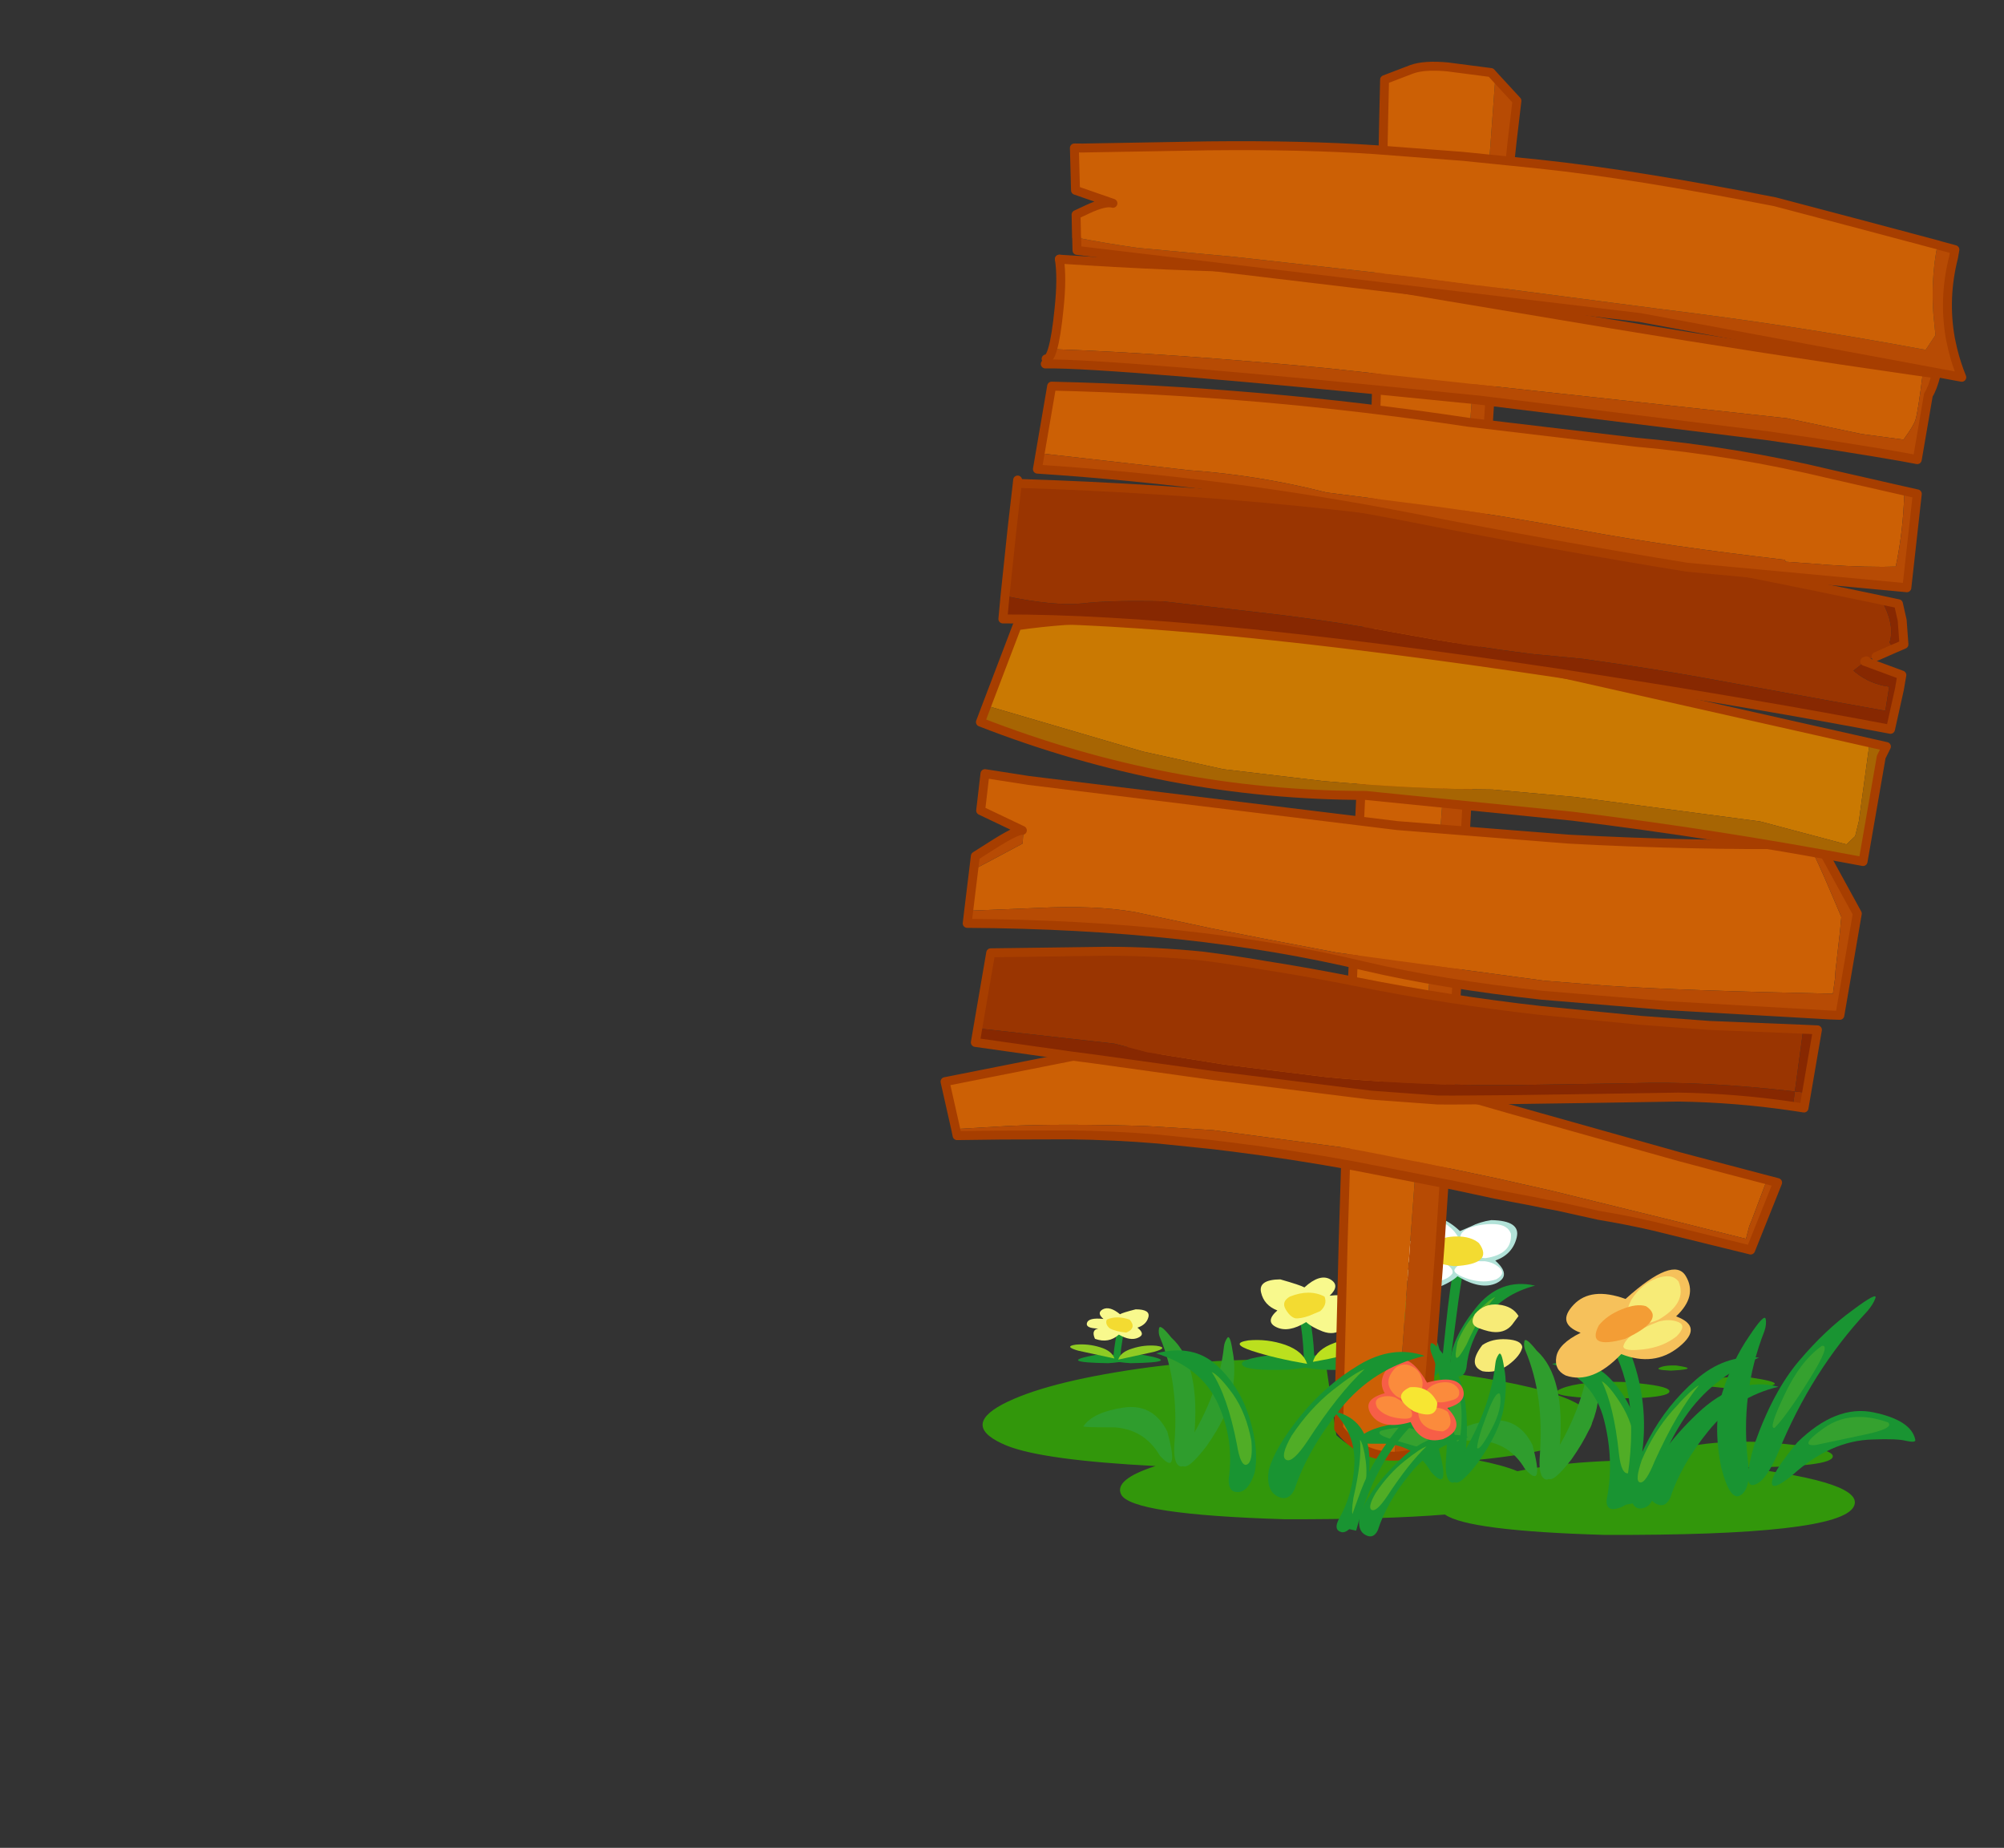 <?xml version="1.0" encoding="UTF-8" standalone="no"?>
<svg xmlns:xlink="http://www.w3.org/1999/xlink" height="413.3px" width="448.3px" xmlns="http://www.w3.org/2000/svg">
  <rect width="100%" height="100%" fill="#333333" stroke="none"/>
  <g transform="matrix(1.0, 0.0, 0.0, 1.0, 307.65, 180.0)">
    <use data-characterId="188" height="70.9" transform="matrix(1.0, 0.0, 0.0, 1.0, -87.85, 92.4)" width="195.15" xlink:href="#shape0"/>
    <use data-characterId="189" height="311.15" transform="matrix(0.985, 0.169, -0.169, 0.985, -62.648, -179.978)" width="206.45" xlink:href="#shape1"/>
    <use data-characterId="190" height="60.45" transform="matrix(1, 0.022, -0.247, 1.007, -56.042, 101.231)" width="185.9" xlink:href="#shape2"/>
  </g>
  <defs>
    <g id="shape0" transform="matrix(1.0, 0.0, 0.0, 1.0, 87.85, -92.4)">
      <path d="M65.05 146.75 L64.55 146.35 Q63.6 144.75 70.55 143.45 77.45 142.15 86.8 142.55 103.6 143.75 102.25 146.05 100.95 148.15 81.95 148.2 109.75 151.6 107.05 156.95 103.8 163.5 51.2 163.3 20.75 162.4 15.6 158.75 2.1 159.85 -20.3 159.8 -54.65 158.75 -56.85 154.25 -58.5 150.9 -49.15 147.9 -74.3 146.6 -82.4 143.35 -92.75 139.1 -83.4 134.1 -74.05 129.2 -53.0 126.15 -33.6 123.35 -11.15 124.35 L-8.7 141.0 Q-2.8 146.45 4.7 145.05 7.65 144.45 10.9 142.85 L9.45 126.2 Q52.15 131.15 48.15 139.25 45.6 144.25 22.65 146.55 28.55 147.7 31.8 149.05 46.3 146.15 65.05 146.75 M63.6 125.9 Q64.45 125.45 66.3 125.4 L67.25 125.4 Q72.95 126.2 66.3 126.55 L65.95 126.55 Q62.5 126.4 63.6 125.9 M74.55 129.05 L74.75 128.95 Q77.35 127.75 83.1 127.95 L83.95 128.1 Q94.8 129.7 83.95 130.45 L80.15 130.65 74.75 130.1 Q73.25 129.7 74.55 129.05 M55.65 129.1 L58.95 129.4 Q66.45 130.15 65.75 131.4 65.2 132.35 58.95 132.7 L50.7 132.8 Q37.4 132.35 41.6 130.6 45.8 128.85 55.65 129.1" fill="#33b400" fill-opacity="0.78" fill-rule="evenodd" stroke="none"/>
      <path d="M-54.7 124.9 Q-42.65 124.7 -52.15 123.0 -56.35 122.75 -58.35 123.6 -60.4 124.5 -54.7 124.9" fill="#1a9431" fill-rule="evenodd" stroke="none"/>
      <path d="M-62.3 123.0 Q-71.8 124.7 -59.75 124.9 -54.1 124.5 -56.1 123.6 -58.1 122.75 -62.3 123.0" fill="#1a9431" fill-rule="evenodd" stroke="none"/>
      <path d="M-58.4 121.7 L-58.7 124.5 -57.15 124.55 -56.85 121.6 -56.2 117.4 Q-55.85 116.35 -56.75 116.8 L-57.75 117.4 -58.4 121.7" fill="#199432" fill-rule="evenodd" stroke="none"/>
      <path d="M-57.1 113.95 Q-59.4 112.05 -60.95 112.85 -62.4 113.65 -60.8 115.0 -64.15 114.65 -64.5 115.9 -64.85 117.1 -61.95 117.15 -63.6 117.45 -62.7 119.45 -59.65 120.55 -57.35 118.5 -54.8 120.0 -53.05 119.2 -51.3 118.45 -53.2 116.95 -51.2 116.3 -50.75 114.6 -50.3 112.85 -53.6 112.85 -56.55 113.6 -57.1 113.95" fill="#f8f98d" fill-rule="evenodd" stroke="none"/>
      <path d="M-59.4 117.1 Q-58.0 117.85 -55.7 118.05 -53.3 117.05 -54.95 115.15 -57.85 114.15 -60.05 115.15 -60.5 116.15 -59.4 117.1" fill="#f3db31" fill-rule="evenodd" stroke="none"/>
      <path d="M-58.35 123.85 Q-58.9 122.15 -61.5 121.35 -64.2 120.5 -67.0 120.75 -69.75 121.15 -66.45 122.1 L-58.35 123.85" fill="#8fcb24" fill-rule="evenodd" stroke="none"/>
      <path d="M-57.5 124.1 L-49.45 122.35 Q-46.1 121.4 -48.95 121.0 -51.7 120.75 -54.3 121.6 -57.0 122.4 -57.5 124.1" fill="#8fcb24" fill-rule="evenodd" stroke="none"/>
      <path d="M-19.55 126.35 Q-28.85 126.65 -29.75 125.3 -30.65 124.05 -23.5 123.1 -17.1 122.7 -14.05 124.2 -10.95 125.6 -19.55 126.35" fill="#1a9431" fill-rule="evenodd" stroke="none"/>
      <path d="M-1.8 125.3 Q-2.6 126.65 -11.9 126.35 -20.55 125.6 -17.5 124.2 -14.4 122.7 -8.0 123.1 -0.95 124.05 -1.8 125.3" fill="#1a9431" fill-rule="evenodd" stroke="none"/>
      <path d="M-13.8 120.95 L-13.5 125.6 -15.85 125.65 -16.15 120.75 Q-16.5 116.2 -17.25 113.65 -17.7 111.85 -16.45 112.65 L-14.9 113.65 Q-14.15 116.7 -13.8 120.95" fill="#199432" fill-rule="evenodd" stroke="none"/>
      <path d="M-11.75 117.8 Q-14.3 116.8 -15.45 115.7 -19.4 118.15 -22.1 116.85 -24.75 115.6 -21.9 113.1 -24.9 111.95 -25.55 109.05 -26.2 106.2 -21.25 106.15 -16.7 107.45 -15.85 107.95 -12.4 104.8 -10.05 106.15 -7.75 107.5 -10.2 109.8 -5.05 109.25 -4.6 111.25 -4.05 113.3 -8.5 113.5 -7.85 113.7 -6.95 114.65 -6.0 115.6 -7.4 117.25 -9.15 118.75 -11.75 117.8" fill="#f8f98d" fill-rule="evenodd" stroke="none"/>
      <path d="M-12.3 113.25 L-14.8 114.3 Q-16.8 115.0 -17.95 114.85 -19.15 114.45 -20.1 112.75 -21.0 111.1 -19.1 110.0 -14.7 108.25 -11.35 110.0 -10.65 111.75 -12.3 113.25" fill="#f3db31" fill-rule="evenodd" stroke="none"/>
      <path d="M-13.95 124.6 Q-13.15 121.8 -9.1 120.35 -5.05 118.95 -0.8 119.35 3.45 120.0 -1.7 121.7 -6.75 123.35 -13.95 124.6" fill="#bbe01e" fill-rule="evenodd" stroke="none"/>
      <path d="M-15.25 125.05 Q-22.5 123.8 -27.55 122.15 -32.65 120.45 -28.4 119.8 -24.15 119.4 -20.1 120.8 -16.1 122.25 -15.25 125.05" fill="#bbe01e" fill-rule="evenodd" stroke="none"/>
      <path d="M0.95 116.4 Q5.1 119.3 6.35 127.65 5.9 134.0 4.25 128.2 3.1 121.55 -0.25 116.5 L-0.65 115.4 Q-0.7 114.85 0.95 116.4" fill="#2f9d2d" fill-rule="evenodd" stroke="none"/>
      <path d="M8.35 117.85 Q10.7 121.65 8.0 128.6 6.6 131.45 5.85 130.9 5.2 130.3 5.9 128.2 7.95 122.55 7.2 117.35 7.15 116.75 7.35 116.35 7.55 115.95 8.35 117.85" fill="#2f9d2d" fill-rule="evenodd" stroke="none"/>
      <path d="M-6.5 126.6 Q-5.75 125.05 -2.5 124.45 0.8 123.9 3.2 127.1 5.9 132.25 2.95 129.75 0.5 126.9 -2.95 126.65 -6.9 126.8 -6.5 126.6" fill="#2f9d2d" fill-rule="evenodd" stroke="none"/>
      <path d="M15.75 116.9 Q16.75 107.2 17.75 102.7 L19.4 101.4 Q20.75 100.45 20.05 102.8 19.45 104.95 18.6 110.95 L17.1 122.3 16.4 128.0 14.6 127.7 15.75 116.9" fill="#199432" fill-rule="evenodd" stroke="none"/>
      <path d="M27.1 107.0 Q23.6 108.6 18.4 105.45 16.95 106.85 13.55 108.15 10.2 109.45 7.9 107.5 6.1 105.25 7.25 104.05 8.4 102.75 9.3 102.5 3.55 102.3 4.2 99.65 4.85 96.95 11.55 97.7 8.4 94.75 11.4 92.9 14.45 91.15 18.95 95.35 L21.3 94.35 Q23.45 93.25 25.95 92.9 32.55 93.0 31.65 96.75 30.75 100.55 26.85 101.95 30.6 105.3 27.1 107.0" fill="#b2e2d8" fill-rule="evenodd" stroke="none"/>
      <path d="M9.1 112.15 Q14.55 119.05 14.75 124.45 14.55 127.35 12.6 128.3 10.7 129.15 10.25 127.2 9.7 121.35 6.35 115.2 2.95 109.05 -4.25 107.05 3.65 105.25 9.1 112.15" fill="#199432" fill-rule="evenodd" stroke="none"/>
      <path d="M22.4 112.65 Q27.85 105.75 35.75 107.55 28.55 109.45 24.7 114.75 20.95 120.1 20.4 125.9 20.0 127.95 18.5 127.85 16.95 127.75 16.75 124.95 16.95 119.55 22.4 112.65" fill="#199432" fill-rule="evenodd" stroke="none"/>
      <path d="M17.25 104.85 Q16.3 106.2 13.45 106.75 10.7 107.3 8.7 105.8 6.6 103.5 10.7 101.35 12.85 101.0 15.3 102.35 17.65 103.7 17.25 104.85" fill="#ffffff" fill-rule="evenodd" stroke="none"/>
      <path d="M27.9 103.65 Q29.2 104.95 27.05 106.15 24.3 107.1 20.95 106.1 17.55 105.0 17.7 104.05 18.6 101.9 24.55 102.1 26.55 102.35 27.9 103.65" fill="#ffffff" fill-rule="evenodd" stroke="none"/>
      <path d="M30.35 95.95 Q30.65 100.55 24.65 101.4 21.8 101.35 19.8 98.7 17.85 96.1 20.8 94.7 23.75 93.65 26.75 93.8 29.65 93.95 30.35 95.95" fill="#ffffff" fill-rule="evenodd" stroke="none"/>
      <path d="M16.25 94.1 Q17.95 95.45 18.55 96.75 L16.25 97.9 Q14.2 98.9 13.25 98.75 12.3 98.35 11.35 96.8 10.4 95.2 12.35 93.85 14.6 92.85 16.25 94.1" fill="#ffffff" fill-rule="evenodd" stroke="none"/>
      <path d="M5.75 100.45 Q5.8 98.7 8.2 98.65 L12.5 99.2 Q14.25 100.2 12.7 101.55 L9.0 102.1 Q6.2 102.15 5.75 100.45" fill="#ffffff" fill-rule="evenodd" stroke="none"/>
      <path d="M23.2 98.05 Q26.65 102.75 17.65 103.2 9.4 102.2 13.0 97.95 15.1 96.55 18.3 96.55 21.45 96.55 23.2 98.05" fill="#f3db31" fill-rule="evenodd" stroke="none"/>
      <path d="M4.15 109.25 Q5.35 109.7 8.15 112.5 10.8 115.25 12.55 119.3 13.65 126.15 10.0 120.05 7.1 112.9 4.15 109.25" fill="#50ad26" fill-rule="evenodd" stroke="none"/>
      <path d="M26.85 110.1 Q23.6 113.6 20.4 120.75 17.0 126.95 18.4 120.15 20.1 116.1 22.85 113.35 25.6 110.55 26.85 110.1" fill="#50ad26" fill-rule="evenodd" stroke="none"/>
      <path d="M23.95 120.85 Q26.15 119.35 29.4 119.55 32.7 119.75 32.9 121.3 32.5 123.25 29.75 125.3 26.95 127.25 24.0 126.7 20.55 125.3 23.95 120.85" fill="#f7eb77" fill-rule="evenodd" stroke="none"/>
      <path d="M27.6 111.8 Q30.75 112.15 32.05 114.35 L30.6 116.3 Q29.2 118.0 26.85 117.95 25.55 117.95 23.25 117.1 20.9 116.3 22.3 113.9 24.35 111.45 27.6 111.8" fill="#f7eb77" fill-rule="evenodd" stroke="none"/>
    </g>
    <g id="shape1" transform="matrix(1.0, 0.0, 0.0, 1.0, 102.95, 152.5)">
      <path d="M-11.75 -150.6 L-6.1 -146.25 Q-4.4 -109.9 1.1 -62.45 L13.5 45.8 15.0 59.15 20.25 109.2 Q22.6 133.3 24.4 155.15 21.15 156.75 18.2 157.35 L-11.75 -150.6" fill="#b74b04" fill-rule="evenodd" stroke="none"/>
      <path d="M18.2 157.35 Q10.7 158.75 4.8 153.3 L-0.6 116.5 -1.3 111.7 -1.65 109.2 -2.55 102.75 -3.9 93.1 -8.45 59.15 -13.15 21.9 Q-18.2 -19.65 -24.45 -65.3 L-32.9 -124.5 -33.7 -129.85 -34.85 -137.45 -36.1 -145.9 -30.45 -149.25 Q-27.85 -150.7 -22.7 -151.1 L-12.9 -151.5 -11.75 -150.6 18.2 157.35" fill="#cc6005" fill-rule="evenodd" stroke="none"/>
      <path d="M18.2 157.35 Q10.7 158.75 4.8 153.3 L-0.6 116.5 -1.3 111.7 -1.65 109.2 -2.55 102.75 -3.9 93.1 -8.45 59.15 -13.15 21.9 Q-18.2 -19.65 -24.45 -65.3 L-32.9 -124.5 -33.7 -129.85 -34.85 -137.45 -36.1 -145.9 -30.45 -149.25 Q-27.85 -150.7 -22.7 -151.1 L-12.9 -151.5 -11.75 -150.6 -6.1 -146.25 Q-4.4 -109.9 1.1 -62.45 L13.5 45.8 15.0 59.15 20.25 109.2 Q22.6 133.3 24.4 155.15 21.15 156.75 18.2 157.35 Z" fill="none" stroke="#a73e00" stroke-linecap="round" stroke-linejoin="round" stroke-width="2.0"/>
      <path d="M-91.0 101.8 L-95.15 91.75 -67.85 81.3 Q-57.6 78.3 -47.0 76.1 L-36.35 74.45 -34.2 74.25 -28.2 73.75 -25.4 73.65 -22.65 73.6 Q-14.25 73.45 -6.05 73.75 L18.6 75.2 23.1 75.6 30.35 76.4 70.1 80.55 90.0 82.3 90.05 82.3 90.0 82.5 89.7 83.3 88.05 91.85 87.75 93.15 87.5 96.1 71.55 94.9 42.75 92.85 30.35 92.2 19.65 91.8 Q2.0 91.2 -4.75 91.2 L-34.2 92.3 -49.3 93.95 Q-68.25 96.65 -79.6 99.15 L-91.0 101.8" fill="#cc6005" fill-rule="evenodd" stroke="none"/>
      <path d="M-91.0 101.8 L-79.6 99.15 Q-68.25 96.65 -49.3 93.95 L-34.2 92.3 -4.75 91.2 Q2.0 91.2 19.65 91.8 L30.35 92.2 42.75 92.85 71.55 94.9 87.5 96.1 87.75 93.15 88.05 91.85 89.7 83.3 90.0 82.5 90.05 82.3 92.35 82.5 88.95 98.4 87.05 98.25 86.9 98.25 66.55 96.8 Q60.25 96.45 54.15 96.5 L44.95 96.05 41.95 96.0 38.85 95.9 30.35 95.75 20.55 95.35 -2.05 94.85 Q-15.6 94.7 -29.15 95.3 L-34.2 95.55 -45.95 96.35 Q-55.75 97.2 -65.5 98.75 L-80.7 101.4 -90.45 103.2 -91.0 101.8" fill="#b74b04" fill-rule="evenodd" stroke="none"/>
      <path d="M90.05 82.3 L90.0 82.3 70.1 80.55 30.35 76.4 23.1 75.6 18.6 75.2 -6.05 73.75 Q-14.25 73.45 -22.65 73.6 L-25.4 73.65 -28.2 73.75 -34.2 74.25 -36.35 74.45 -47.0 76.1 Q-57.6 78.3 -67.85 81.3 L-95.15 91.75 -91.0 101.8 -90.45 103.2 -80.7 101.4 -65.5 98.75 Q-55.75 97.2 -45.95 96.35 L-34.2 95.55 -29.15 95.3 Q-15.6 94.7 -2.05 94.85 L20.55 95.35 30.35 95.75 38.85 95.9 41.95 96.0 44.95 96.05 54.15 96.5 Q60.25 96.45 66.55 96.8 L86.9 98.25 87.05 98.25 88.95 98.4 92.35 82.5 90.05 82.3 Z" fill="none" stroke="#a73e00" stroke-linecap="round" stroke-linejoin="round" stroke-width="2.0"/>
      <path d="M92.2 47.7 L92.7 61.75 95.35 61.6 95.35 65.05 92.85 65.1 92.7 61.75 Q71.95 62.9 56.4 66.1 L30.35 71.0 23.55 72.15 Q6.25 75.0 -10.95 76.3 L-34.2 77.4 -51.6 77.6 -59.25 76.95 -89.95 78.75 -89.95 61.6 -64.3 56.85 Q-53.8 55.05 -43.05 54.3 -36.05 54.0 -29.05 54.0 -18.55 53.85 -8.0 54.15 12.9 54.7 33.65 53.5 L55.95 51.9 71.45 50.4 92.2 47.7" fill="#9a3501" fill-rule="evenodd" stroke="none"/>
      <path d="M92.2 47.7 L95.35 47.3 95.35 61.6 92.7 61.75 92.2 47.7 M92.85 65.1 Q79.95 65.4 67.2 67.4 L46.45 71.3 30.35 74.3 23.1 75.6 17.8 76.55 14.25 77.15 -0.65 78.6 -34.2 80.15 -36.0 80.25 -62.9 81.1 -62.95 81.1 -67.85 81.3 -89.95 81.95 -89.95 78.75 -59.25 76.95 -51.6 77.6 -34.2 77.4 -10.95 76.3 Q6.25 75.0 23.55 72.15 L30.35 71.0 56.4 66.1 Q71.95 62.9 92.7 61.75 L92.85 65.1" fill="#872801" fill-rule="evenodd" stroke="none"/>
      <path d="M95.35 61.6 L95.35 47.3 92.2 47.7 71.45 50.4 55.95 51.9 33.65 53.5 Q12.9 54.7 -8.0 54.15 -18.55 53.85 -29.05 54.0 -36.05 54.0 -43.05 54.3 -53.8 55.05 -64.3 56.85 L-89.95 61.6 -89.95 78.75 -89.95 81.95 -67.85 81.3 -62.95 81.1 -62.9 81.1 -36.0 80.25 -34.2 80.15 -0.65 78.6 14.25 77.15 17.8 76.55 23.1 75.6 30.35 74.3 46.45 71.3 67.2 67.4 Q79.95 65.4 92.85 65.1 L95.35 65.05 95.35 61.6 Z" fill="none" stroke="#a73e00" stroke-linecap="round" stroke-linejoin="round" stroke-width="2.0"/>
      <path d="M86.45 6.75 Q88.55 9.35 93.65 17.3 L95.9 20.8 96.35 21.5 96.6 24.65 Q97.25 37.25 97.25 34.4 L97.4 38.75 Q63.45 43.85 47.1 45.55 L33.25 46.8 -13.6 48.45 -30.05 48.15 -42.45 47.85 -59.7 47.15 Q-68.9 47.15 -81.15 49.9 L-96.4 53.15 -96.85 43.9 -87.05 36.3 -87.35 33.4 -87.6 33.4 -97.55 30.6 -98.0 22.3 -88.1 22.15 -5.05 18.15 33.25 14.65 Q59.9 11.55 86.45 6.75" fill="#cc6005" fill-rule="evenodd" stroke="none"/>
      <path d="M86.45 6.75 L88.75 6.3 99.75 20.15 99.75 43.25 97.55 43.55 97.5 43.55 61.35 47.65 33.25 50.1 Q10.55 51.45 -6.9 50.4 -46.65 47.8 -96.25 56.0 L-96.4 53.15 -81.15 49.9 Q-68.9 47.15 -59.7 47.15 L-42.45 47.85 -30.05 48.15 -13.6 48.45 33.25 46.8 47.1 45.55 Q63.45 43.85 97.4 38.75 L97.25 34.4 Q97.25 37.25 96.6 24.65 L96.35 21.5 95.9 20.8 93.65 17.3 Q88.55 9.35 86.45 6.75 M-87.6 33.4 L-87.35 33.4 -87.05 36.3 -96.85 43.9 -97.0 40.85 -93.85 38.0 Q-88.85 33.45 -87.6 33.4" fill="#b74b04" fill-rule="evenodd" stroke="none"/>
      <path d="M97.55 43.55 L99.75 43.25 99.75 20.15 88.75 6.3 86.45 6.75 Q59.9 11.55 33.25 14.65 L-5.05 18.15 -88.1 22.15 -98.0 22.3 -97.55 30.6 -87.6 33.4 Q-88.85 33.45 -93.85 38.0 L-97.0 40.85 -96.85 43.9 -96.4 53.15 -96.25 56.0 Q-46.65 47.8 -6.9 50.4 10.55 51.45 33.25 50.1 L61.35 47.65 97.5 43.55" fill="none" stroke="#a73e00" stroke-linecap="round" stroke-linejoin="round" stroke-width="2.0"/>
      <path d="M0.05 -22.95 L0.05 -22.75 -1.8 -23.05 0.05 -22.95" fill="url(#gradient0)" fill-rule="evenodd" stroke="none"/>
      <path d="M0.05 -22.75 L0.05 -22.95 96.0 -18.0 96.6 -0.3 96.35 3.15 94.75 5.3 74.8 3.5 33.25 5.1 14.55 6.6 Q-3.25 9.55 -23.35 11.15 L-45.6 12.3 -63.95 11.45 -100.2 7.25 -96.5 -11.55 Q-86.1 -14.9 -75.65 -16.7 -38.0 -22.3 0.05 -22.75" fill="#ca7902" fill-rule="evenodd" stroke="none"/>
      <path d="M-100.2 7.25 L-63.95 11.45 -45.6 12.3 -23.35 11.15 Q-3.25 9.55 14.55 6.6 L33.25 5.1 74.8 3.5 94.75 5.3 96.35 3.15 96.6 -0.3 96.0 -18.0 99.85 -17.8 99.1 -15.3 99.05 8.45 Q65.95 7.9 33.25 9.45 L-13.2 12.7 Q-56.7 20.15 -100.95 11.1 L-100.2 7.25" fill="#a76503" fill-rule="evenodd" stroke="none"/>
      <path d="M0.05 -22.75 Q-38.0 -22.3 -75.65 -16.7 -86.1 -14.9 -96.5 -11.55 L-100.2 7.25 -100.95 11.1 Q-56.7 20.15 -13.2 12.7 L33.25 9.45 Q65.95 7.9 99.05 8.45 L99.1 -15.3 99.85 -17.8 96.0 -18.0 0.05 -22.95 -1.8 -23.05 0.05 -22.75 Z" fill="none" stroke="#a73e00" stroke-linecap="round" stroke-linejoin="round" stroke-width="2.0"/>
      <path d="M91.95 -35.75 L89.7 -33.3 90.3 -32.95 Q93.9 -30.95 98.2 -31.1 L98.25 -25.65 85.6 -25.75 55.75 -26.05 Q44.5 -26.1 33.25 -25.75 L29.5 -25.65 18.1 -24.8 Q3.4 -24.15 -11.4 -24.35 -25.25 -24.55 -39.0 -23.9 L-65.2 -22.45 Q-77.0 -20.7 -82.9 -18.95 -88.85 -17.25 -100.3 -17.65 L-101.3 -32.95 -101.85 -42.95 Q-38.45 -51.8 22.1 -51.8 67.2 -50.9 92.25 -49.95 L93.25 -49.9 Q97.2 -44.85 96.6 -40.85 L97.25 -40.2 97.55 -39.5 94.15 -37.25 92.2 -35.95 91.85 -35.75 91.95 -35.75" fill="#9a3501" fill-rule="evenodd" stroke="none"/>
      <path d="M91.95 -35.75 L92.25 -35.7 100.55 -34.15 100.55 -30.95 100.1 -21.75 Q69.3 -22.3 33.25 -21.7 L24.1 -21.55 Q-58.15 -19.8 -99.9 -12.5 L-100.3 -17.65 Q-88.85 -17.25 -82.9 -18.95 -77.0 -20.7 -65.2 -22.45 L-39.0 -23.9 Q-25.25 -24.55 -11.4 -24.35 3.4 -24.15 18.1 -24.8 L29.5 -25.65 33.25 -25.75 Q44.5 -26.1 55.75 -26.05 L85.6 -25.75 98.25 -25.65 98.2 -31.1 Q93.9 -30.95 90.3 -32.95 L89.7 -33.3 91.95 -35.75 M93.25 -49.9 L97.1 -49.75 98.55 -46.25 99.85 -41.0 97.55 -39.5 97.25 -40.2 96.6 -40.85 Q97.2 -44.85 93.25 -49.9" fill="#872801" fill-rule="evenodd" stroke="none"/>
      <path d="M-100.3 -17.65 L-99.9 -12.5 Q-58.15 -19.8 24.1 -21.55 L33.25 -21.7 Q69.3 -22.3 100.1 -21.75 L100.55 -30.95 100.55 -34.15 92.25 -35.7 91.95 -35.75 91.85 -35.75 92.2 -35.95 M-100.3 -17.65 L-101.3 -32.95 -101.85 -42.95 -101.9 -43.7 M-101.85 -42.95 Q-38.45 -51.8 22.1 -51.8 67.2 -50.9 92.25 -49.95 L93.25 -49.9 97.1 -49.75 98.55 -46.25 99.85 -41.0 97.55 -39.5 94.15 -37.25" fill="none" stroke="#a73e00" stroke-linecap="round" stroke-linejoin="round" stroke-width="2.0"/>
      <path d="M94.15 -74.85 L94.55 -71.65 Q95.35 -64.7 95.1 -57.85 L92.25 -57.3 Q84.3 -55.95 76.1 -55.3 L70.65 -54.75 70.35 -55.15 Q43.95 -53.7 24.6 -53.95 5.25 -54.2 -8.6 -53.7 L-33.3 -52.65 Q-48.95 -53.9 -64.5 -52.35 L-97.95 -50.45 -97.95 -65.7 Q-51.65 -72.55 -4.75 -73.5 L33.05 -75.45 Q55.3 -77.25 77.5 -75.75 L92.25 -74.95 94.15 -74.85" fill="#cc6005" fill-rule="evenodd" stroke="none"/>
      <path d="M-97.95 -50.45 L-64.5 -52.35 Q-48.95 -53.9 -33.3 -52.65 L-8.6 -53.7 Q5.25 -54.2 24.6 -53.95 43.95 -53.7 70.35 -55.15 L70.65 -54.75 76.1 -55.3 Q84.3 -55.95 92.25 -57.3 L95.1 -57.85 Q95.35 -64.7 94.55 -71.65 L94.15 -74.85 97.1 -74.7 98.35 -53.6 49.0 -49.8 Q18.65 -49.55 -12.8 -50.3 -55.5 -51.3 -97.95 -46.85 L-97.95 -50.45" fill="#b74b04" fill-rule="evenodd" stroke="none"/>
      <path d="M-97.95 -50.45 L-97.95 -46.85 Q-55.5 -51.3 -12.8 -50.3 18.65 -49.55 49.0 -49.8 L98.35 -53.6 97.1 -74.7 94.15 -74.85 92.25 -74.95 77.5 -75.75 Q55.3 -77.25 33.05 -75.45 L-4.75 -73.5 Q-51.65 -72.55 -97.95 -65.7 L-97.95 -50.45 Z" fill="none" stroke="#a73e00" stroke-linecap="round" stroke-linejoin="round" stroke-width="2.0"/>
      <path d="M-99.15 -73.9 Q-98.8 -76.8 -99.25 -83.1 -99.7 -90.0 -101.05 -94.0 -76.35 -96.55 -51.75 -100.35 -13.8 -100.4 23.2 -100.6 57.9 -100.8 92.25 -101.75 L93.75 -101.8 93.75 -101.4 Q94.15 -92.9 93.9 -91.0 93.75 -89.7 92.25 -86.65 L92.0 -86.15 82.5 -85.8 66.5 -86.4 65.55 -86.45 -37.65 -80.1 Q-73.35 -77.4 -99.15 -73.9" fill="#cc6005" fill-rule="evenodd" stroke="none"/>
      <path d="M93.75 -101.8 L96.75 -101.9 Q96.5 -98.55 95.8 -96.95 L95.8 -82.25 92.25 -82.3 Q79.45 -82.35 61.75 -81.85 L-3.2 -78.8 Q-86.0 -73.05 -100.2 -70.35 L-100.2 -71.5 Q-99.4 -71.6 -99.15 -73.9 -73.35 -77.4 -37.65 -80.1 L65.55 -86.45 66.5 -86.4 82.5 -85.8 92.0 -86.15 92.25 -86.65 Q93.75 -89.7 93.9 -91.0 94.15 -92.9 93.75 -101.4 L93.75 -101.8" fill="#b74b04" fill-rule="evenodd" stroke="none"/>
      <path d="M96.75 -101.9 Q96.5 -98.55 95.8 -96.95 L95.8 -82.25 92.25 -82.3 Q79.45 -82.35 61.75 -81.85 L-3.2 -78.8 Q-86.0 -73.05 -100.2 -70.35 M-100.2 -71.5 Q-99.4 -71.6 -99.15 -73.9 -98.8 -76.8 -99.25 -83.1 -99.7 -90.0 -101.05 -94.0" fill="none" stroke="#a73e00" stroke-linecap="round" stroke-linejoin="round" stroke-width="2.0"/>
      <path d="M93.75 -101.8 L96.75 -101.9 M-101.05 -94.0 Q-76.35 -96.55 -51.75 -100.35 -13.8 -100.4 23.2 -100.6 57.9 -100.8 92.25 -101.75 L93.75 -101.8" fill="none" stroke="#a73e00" stroke-linecap="round" stroke-linejoin="round" stroke-width="2.0"/>
      <path d="M-98.05 -99.4 Q-91.5 -99.25 -84.25 -99.45 L-62.35 -101.15 -22.45 -103.5 33.4 -105.75 Q63.3 -107.2 92.25 -106.8 L93.5 -106.8 95.1 -110.4 93.85 -114.95 Q92.6 -119.95 92.25 -125.05 92.05 -127.7 92.15 -130.4 L92.25 -130.4 92.45 -130.35 96.15 -130.0 96.15 -128.3 Q95.4 -118.8 98.55 -110.15 L99.05 -108.9 99.55 -107.7 Q100.8 -104.85 102.5 -102.1 L29.2 -103.1 -97.5 -96.6 -98.05 -99.4" fill="#b74b04" fill-rule="evenodd" stroke="none"/>
      <path d="M92.15 -130.4 Q92.05 -127.7 92.25 -125.05 92.6 -119.95 93.85 -114.95 L95.1 -110.4 93.5 -106.8 92.25 -106.8 Q63.3 -107.2 33.4 -105.75 L-22.45 -103.5 -62.35 -101.15 -84.25 -99.45 Q-91.5 -99.25 -98.05 -99.4 L-98.1 -99.5 -99.05 -104.45 -96.6 -106.15 Q-93.1 -108.55 -91.35 -108.35 L-100.1 -109.8 -101.95 -119.1 -100.1 -119.4 -72.4 -124.65 Q-51.55 -128.45 -35.6 -130.1 L-15.9 -131.95 1.5 -133.15 Q22.65 -134.5 54.65 -133.75 L75.05 -131.95 92.15 -130.4" fill="#cc6005" fill-rule="evenodd" stroke="none"/>
      <path d="M-98.05 -99.4 L-97.5 -96.6 29.2 -103.1 102.5 -102.1 Q100.8 -104.85 99.55 -107.7 L99.05 -108.9 98.55 -110.15 Q95.4 -118.8 96.15 -128.3 L96.15 -130.0 92.45 -130.35 92.25 -130.4 92.15 -130.4 75.05 -131.95 54.65 -133.75 Q22.65 -134.5 1.5 -133.15 L-15.9 -131.95 -35.6 -130.1 Q-51.55 -128.45 -72.4 -124.65 L-100.1 -119.4 -101.95 -119.1 -100.1 -109.8 -91.35 -108.35 Q-93.1 -108.55 -96.6 -106.15 L-99.05 -104.45 -98.1 -99.5" fill="none" stroke="#a73e00" stroke-linecap="round" stroke-linejoin="round" stroke-width="2.0"/>
    </g>
    <radialGradient cx="0" cy="0" gradientTransform="matrix(0.159, 0.0, 0.0, 0.159, 28.55, 0.75)" gradientUnits="userSpaceOnUse" id="gradient0" r="819.2" spreadMethod="pad">
      <stop offset="0.0" stop-color="#cd6106"/>
      <stop offset="1.0" stop-color="#9a3501"/>
    </radialGradient>
    <g id="shape2" transform="matrix(1.0, 0.0, 0.0, 1.0, 92.95, 29.4)">
      <path d="M62.75 -9.85 Q58.6 -2.95 57.35 8.9 56.9 18.5 59.45 17.8 61.95 17.15 63.1 10.45 66.05 -7.65 75.2 -21.1 76.15 -22.65 76.3 -24.05 76.45 -25.55 71.9 -21.3 66.85 -16.75 62.75 -9.85" fill="#199432" fill-rule="evenodd" stroke="none"/>
      <path d="M60.95 5.1 Q62.9 2.5 65.95 -5.55 69.05 -13.65 67.0 -13.25 62.95 -9.7 61.3 -2.05 59.55 5.5 60.95 5.1" fill="#35a12f" fill-rule="evenodd" stroke="none"/>
      <path d="M47.4 -2.55 Q46.9 4.45 51.2 14.05 55.1 21.7 57.05 20.15 59.0 18.65 57.0 13.05 51.35 -2.15 53.4 -16.2 53.55 -17.8 53.0 -18.95 52.4 -20.1 50.3 -15.05 47.9 -9.6 47.4 -2.55" fill="#199432" fill-rule="evenodd" stroke="none"/>
      <path d="M92.9 7.05 Q90.95 2.75 82.1 1.2 73.35 -0.35 66.8 8.2 63.0 14.7 63.3 17.05 63.65 19.4 67.45 15.5 74.05 7.65 83.35 7.2 88.85 6.85 91.0 7.35 93.25 7.75 92.9 7.05" fill="#199432" fill-rule="evenodd" stroke="none"/>
      <path d="M71.0 8.7 L81.2 6.2 Q87.7 4.65 85.9 3.35 76.95 0.6 72.0 4.85 67.1 9.15 71.0 8.7" fill="#35a12f" fill-rule="evenodd" stroke="none"/>
      <path d="M3.8 -10.8 Q11.8 -5.1 14.3 11.1 14.65 18.05 12.8 17.6 11.0 17.1 10.2 12.25 7.95 -0.85 1.35 -10.65 0.6 -11.7 0.55 -12.8 0.5 -13.9 3.8 -10.8" fill="#2f9d2d" fill-rule="evenodd" stroke="none"/>
      <path d="M20.25 0.95 Q20.65 6.0 17.5 13.0 14.65 18.5 13.25 17.35 11.85 16.3 13.3 12.25 17.35 1.2 15.95 -9.0 15.8 -10.1 16.2 -11.0 16.6 -11.9 18.15 -8.15 19.9 -4.2 20.25 0.95" fill="#2f9d2d" fill-rule="evenodd" stroke="none"/>
      <path d="M-10.95 9.2 Q-9.55 6.1 -3.15 4.95 3.25 3.8 8.0 10.05 13.3 20.25 7.6 15.35 2.75 9.65 -4.0 9.35 -11.75 9.55 -10.95 9.2" fill="#2f9d2d" fill-rule="evenodd" stroke="none"/>
      <path d="M-78.2 -11.9 Q-70.2 -6.2 -67.7 10.0 -67.35 16.95 -69.2 16.5 -71.0 16.0 -71.8 11.15 -74.05 -1.95 -80.65 -11.75 -81.4 -12.8 -81.45 -13.9 -81.5 -15.0 -78.2 -11.9" fill="#2f9d2d" fill-rule="evenodd" stroke="none"/>
      <path d="M-61.7 -0.15 Q-61.3 4.9 -64.45 11.9 -67.3 17.4 -68.7 16.35 -70.1 15.2 -68.65 11.15 -64.6 0.1 -66.0 -10.1 -66.15 -11.2 -65.75 -12.1 -65.35 -13.0 -63.85 -9.25 -62.05 -5.3 -61.7 -0.15" fill="#2f9d2d" fill-rule="evenodd" stroke="none"/>
      <path d="M-92.9 8.05 Q-91.5 4.95 -85.1 3.8 -78.7 2.65 -73.95 8.9 -68.65 19.1 -74.35 14.2 -79.2 8.5 -85.95 8.2 -93.7 8.4 -92.9 8.05" fill="#2f9d2d" fill-rule="evenodd" stroke="none"/>
      <path d="M30.85 6.55 Q34.3 13.4 34.25 18.1 33.65 22.35 30.85 23.5 28.05 24.65 27.5 21.85 27.15 13.35 22.65 4.35 18.2 -4.65 7.95 -7.95 15.5 -9.85 21.45 -5.15 27.45 -0.4 30.85 6.55" fill="#199432" fill-rule="evenodd" stroke="none"/>
      <path d="M19.95 -4.35 Q21.7 -3.6 25.4 0.5 29.2 4.7 31.4 10.6 32.7 15.2 31.05 15.8 29.45 16.4 27.7 11.5 24.0 1.05 19.95 -4.35" fill="#50ad26" fill-rule="evenodd" stroke="none"/>
      <path d="M32.8 10.95 Q34.15 21.6 33.9 22.4 L31.25 22.95 Q30.8 2.75 22.1 -9.65 17.85 -15.95 19.75 -15.4 21.65 -14.85 25.4 -9.75 31.55 0.3 32.8 10.95" fill="#199432" fill-rule="evenodd" stroke="none"/>
      <path d="M22.8 -10.45 Q18.0 -3.55 11.6 -5.45 8.7 -6.65 8.5 -9.55 8.3 -12.45 12.6 -14.95 6.6 -16.9 9.5 -21.1 12.35 -25.25 20.75 -22.65 29.1 -32.45 32.9 -28.0 36.65 -23.65 32.95 -19.05 39.7 -16.9 35.25 -12.3 30.8 -7.75 22.8 -10.45" fill="#f6c15b" fill-rule="evenodd" stroke="none"/>
      <path d="M40.8 -5.15 Q45.9 -10.9 53.65 -10.35 44.05 -5.45 40.4 3.25 36.8 11.95 37.8 20.1 37.95 23.2 35.75 23.55 33.55 23.9 32.4 20.05 31.45 15.4 33.6 8.0 35.75 0.55 40.8 -5.15" fill="#199432" fill-rule="evenodd" stroke="none"/>
      <path d="M41.8 -3.95 Q38.4 2.0 36.1 12.95 35.3 18.1 33.95 17.8 32.7 17.55 33.15 12.85 34.3 6.55 37.25 1.85 40.25 -2.95 41.8 -3.95" fill="#50ad26" fill-rule="evenodd" stroke="none"/>
      <path d="M34.15 -14.65 Q31.7 -12.2 27.45 -11.6 23.2 -11.0 22.85 -12.15 22.7 -14.85 29.3 -17.8 31.6 -18.55 33.75 -17.8 35.9 -17.05 34.15 -14.65" fill="#f7eb77" fill-rule="evenodd" stroke="none"/>
      <path d="M26.55 -27.35 Q29.65 -28.65 31.6 -26.75 34.75 -22.1 29.25 -18.25 26.35 -16.7 23.65 -17.6 21.0 -18.45 22.1 -22.55 23.5 -26.05 26.55 -27.35" fill="#f7eb77" fill-rule="evenodd" stroke="none"/>
      <path d="M25.7 -21.15 Q30.95 -18.3 22.85 -13.85 14.7 -11.2 16.25 -16.7 17.55 -19.0 20.5 -20.35 23.45 -21.75 25.7 -21.15" fill="#f39d35" fill-rule="evenodd" stroke="none"/>
      <path d="M-16.9 -9.65 Q-8.9 -3.95 -6.4 12.25 -6.05 19.2 -7.9 18.75 -9.7 18.25 -10.5 13.4 -12.75 0.3 -19.35 -9.5 -20.1 -10.55 -20.15 -11.65 -20.2 -12.75 -16.9 -9.65" fill="#199432" fill-rule="evenodd" stroke="none"/>
      <path d="M-9.0 9.6 Q-10.4 7.7 -12.65 1.85 -14.85 -4.1 -13.45 -3.75 -10.5 -1.1 -9.25 4.4 -8.0 9.85 -9.0 9.6" fill="#35a12f" fill-rule="evenodd" stroke="none"/>
      <path d="M-0.4 2.15 Q0.0 7.2 -3.15 14.2 -6.0 19.7 -7.4 18.55 -8.8 17.5 -7.35 13.45 -3.3 2.4 -4.7 -7.8 -4.85 -8.9 -4.45 -9.8 -4.05 -10.7 -2.55 -6.95 -0.75 -3.0 -0.4 2.15" fill="#199432" fill-rule="evenodd" stroke="none"/>
      <path d="M-2.0 6.9 Q-3.4 11.7 -4.15 11.0 -4.55 9.0 -3.8 3.6 -3.15 -1.85 -2.0 -1.05 -0.6 2.1 -2.0 6.9" fill="#35a12f" fill-rule="evenodd" stroke="none"/>
      <path d="M-31.65 10.35 Q-30.25 7.25 -23.85 6.1 -17.45 4.95 -12.7 11.2 -7.4 21.4 -13.1 16.5 -17.95 10.8 -24.7 10.5 -32.45 10.7 -31.65 10.35" fill="#199432" fill-rule="evenodd" stroke="none"/>
      <path d="M-15.6 11.5 L-23.0 9.65 Q-27.75 8.5 -26.45 7.65 -19.9 5.6 -16.35 8.7 -12.75 11.8 -15.6 11.5" fill="#35a12f" fill-rule="evenodd" stroke="none"/>
      <path d="M-20.6 13.9 Q-14.9 6.7 -6.65 8.6 -14.2 10.7 -17.7 17.1 -21.3 23.5 -21.75 29.65 -22.25 31.7 -24.25 30.75 -26.3 29.85 -26.55 26.75 -26.3 21.15 -20.6 13.9" fill="#199432" fill-rule="evenodd" stroke="none"/>
      <path d="M-27.5 14.0 Q-25.2 22.9 -27.25 28.15 -28.6 30.8 -30.05 30.15 -31.6 29.65 -31.05 27.45 -29.2 21.75 -30.6 15.05 -32.0 8.4 -38.15 3.55 -29.85 5.1 -27.5 14.0" fill="#199432" fill-rule="evenodd" stroke="none"/>
      <path d="M-15.5 10.9 Q-18.5 14.65 -21.55 22.15 -23.05 25.65 -24.2 25.2 -25.35 24.7 -24.25 21.4 -22.45 17.15 -19.6 14.25 -16.75 11.35 -15.5 10.9" fill="#50ad26" fill-rule="evenodd" stroke="none"/>
      <path d="M-30.65 9.75 Q-29.65 10.7 -28.2 14.45 -26.75 18.3 -26.8 22.9 -28.3 29.9 -28.95 22.55 -29.05 14.45 -30.65 9.75" fill="#50ad26" fill-rule="evenodd" stroke="none"/>
      <path d="M-27.7 21.15 Q-26.7 13.4 -22.25 6.1 -19.55 2.4 -18.2 2.0 -16.85 1.6 -19.9 6.2 -26.25 15.15 -26.55 29.85 L-28.45 29.5 Q-28.65 28.8 -27.7 21.15" fill="#199432" fill-rule="evenodd" stroke="none"/>
      <path d="M-20.35 5.6 Q-26.15 7.55 -29.4 4.25 -32.6 0.9 -27.7 -0.65 -30.4 -3.95 -27.7 -7.2 -24.95 -10.45 -18.85 -3.2 -12.75 -5.15 -10.65 -2.15 -8.65 0.9 -12.95 2.3 -7.35 6.75 -12.2 9.2 -16.85 10.6 -20.35 5.6" fill="#f75e47" fill-rule="evenodd" stroke="none"/>
      <path d="M-12.6 3.2 Q-10.2 6.5 -12.7 7.5 -17.8 7.35 -19.15 3.6 -19.0 2.45 -16.65 2.3 -14.25 2.1 -12.6 3.2" fill="#fb8b3c" fill-rule="evenodd" stroke="none"/>
      <path d="M-23.7 4.75 Q-26.8 4.3 -28.6 2.55 -29.9 0.8 -28.35 0.25 -26.8 -0.3 -25.1 0.25 -20.3 2.4 -20.4 4.35 -20.65 5.15 -23.7 4.75" fill="#fb8b3c" fill-rule="evenodd" stroke="none"/>
      <path d="M-23.05 -6.7 Q-20.85 -5.75 -19.85 -3.2 -19.1 -0.25 -21.0 0.4 -22.95 1.05 -25.0 -0.1 -29.05 -2.85 -26.7 -6.3 -25.3 -7.65 -23.05 -6.7" fill="#fb8b3c" fill-rule="evenodd" stroke="none"/>
      <path d="M-15.3 -3.35 Q-12.95 -3.6 -11.45 -1.85 -10.45 -0.1 -12.15 0.5 -13.85 1.1 -14.8 1.1 -16.45 1.15 -17.45 -0.05 L-18.55 -1.45 Q-17.65 -3.1 -15.3 -3.35" fill="#fb8b3c" fill-rule="evenodd" stroke="none"/>
      <path d="M-20.35 3.15 Q-26.25 0.0 -22.4 -2.1 -18.25 -2.55 -15.5 1.15 -14.45 5.2 -20.35 3.15" fill="#f7e632" fill-rule="evenodd" stroke="none"/>
      <path d="M-45.3 4.95 Q-41.4 -2.1 -35.0 -6.75 -28.6 -11.4 -20.85 -9.1 -31.65 -6.15 -36.7 3.05 -41.75 12.2 -42.5 20.95 -43.15 23.95 -46.05 22.6 -48.9 21.25 -49.3 16.85 -49.15 11.95 -45.3 4.95" fill="#199432" fill-rule="evenodd" stroke="none"/>
      <path d="M-56.3 5.7 Q-52.45 12.7 -52.3 17.6 -52.65 21.8 -54.95 21.9 -57.15 22.05 -57.75 18.95 -58.6 10.4 -64.25 2.45 -69.9 -5.5 -80.75 -8.35 -73.0 -10.65 -66.6 -6.0 -60.2 -1.35 -56.3 5.7" fill="#199432" fill-rule="evenodd" stroke="none"/>
      <path d="M-33.5 -5.85 Q-37.95 -0.45 -42.25 10.25 -44.35 15.25 -45.95 14.55 -47.6 13.9 -46.1 9.2 -43.55 3.1 -39.45 -1.05 -35.3 -5.2 -33.5 -5.85" fill="#50ad26" fill-rule="evenodd" stroke="none"/>
      <path d="M-67.35 -4.5 Q-65.55 -3.85 -61.4 0.3 -57.4 4.45 -54.75 10.55 -53.2 15.2 -54.5 15.8 -55.75 16.3 -57.8 11.35 -62.5 0.75 -67.35 -4.5" fill="#50ad26" fill-rule="evenodd" stroke="none"/>
      <path d="M42.95 2.35 Q36.15 10.95 35.9 17.65 36.25 21.25 38.6 22.4 41.0 23.5 41.55 21.05 42.15 13.7 46.4 6.1 50.6 -1.5 59.55 -4.0 49.7 -6.2 42.95 2.35" fill="#199432" fill-rule="evenodd" stroke="none"/>
    </g>
  </defs>
</svg>
